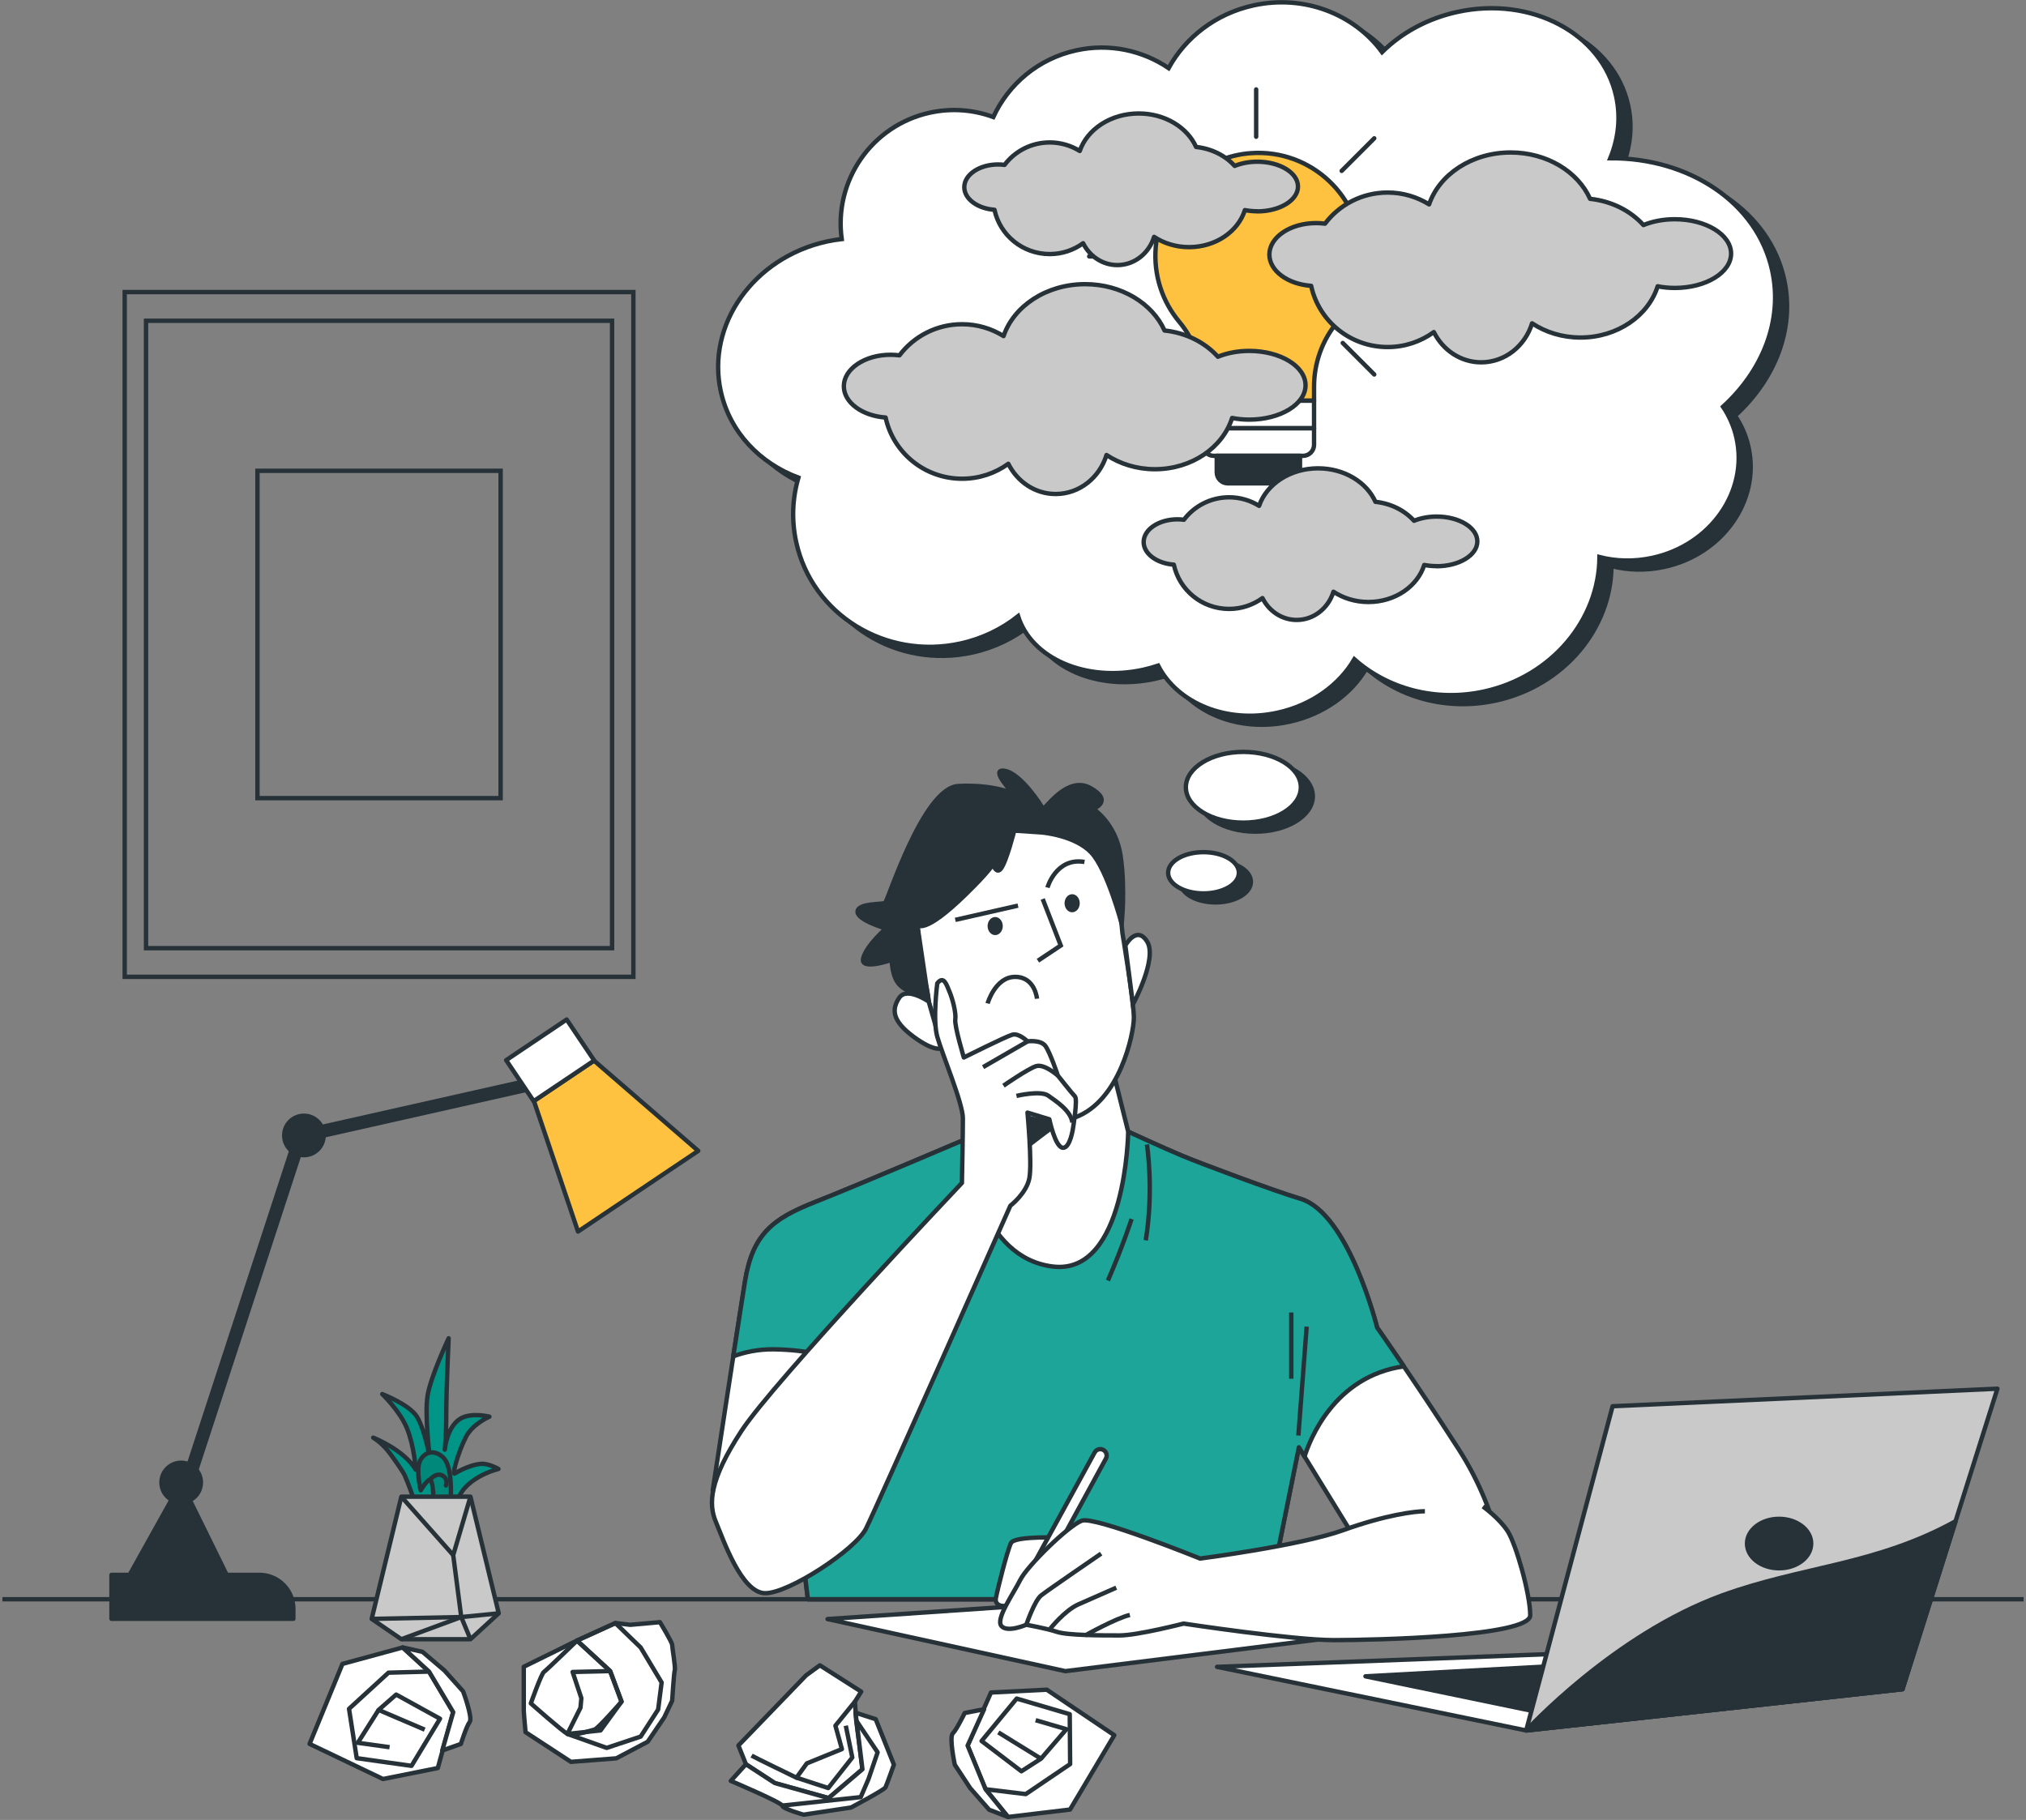 <svg width="246" height="221" viewBox="0 0 246 221" fill="none" xmlns="http://www.w3.org/2000/svg">
<rect x="0" y="0" width="246" height="221" fill="#808080" stroke="none"/>
<g clip-path="url(#clip0_14_2455)">
<path d="M0.29 194.198H245.71" stroke="#263238" stroke-width="0.533" stroke-linejoin="round"/>
<path d="M50.447 182.837C50.447 182.837 50.063 181.292 49.147 179.176C48.907 178.622 47.522 176.72 47.208 176.31C46.318 175.153 45.316 174.578 45.316 174.578C45.316 174.578 49.067 176.038 50.479 178.468C50.479 178.468 50.309 175.654 49.424 173.47C48.545 171.301 46.413 169.287 46.413 169.287C46.413 169.287 49.712 170.555 50.628 172.036C51.545 173.517 52.174 176.912 52.174 176.912C52.174 176.912 51.545 171.823 51.913 169.494C52.28 167.166 54.475 162.509 54.475 162.509C54.475 162.509 54.188 168.631 54.188 171.594C54.188 174.557 54.007 176.038 54.007 176.038C54.007 176.038 54.241 173.219 55.946 172.244C57.284 171.482 59.426 172.031 59.426 172.031C59.426 172.031 57.411 172.889 56.591 174.466C55.573 176.427 54.859 179.235 55.211 178.931C55.211 178.931 56.873 177.882 58.392 177.759C59.33 177.679 60.523 178.382 60.523 178.382C60.523 178.382 55.941 179.443 55.392 182.826H50.447V182.837Z" fill="#009587" stroke="#263238" stroke-width="0.533" stroke-linecap="round" stroke-linejoin="round"/>
<path d="M54.742 181.484C54.742 181.484 54.913 177.994 53.804 176.971C52.696 175.947 51.513 176.32 50.996 177.397C50.479 178.473 51.081 180.972 51.081 180.972C51.081 180.972 51.849 179.693 52.19 179.693C52.531 179.693 52.616 181.478 52.616 181.478" fill="#00887A"/>
<path d="M54.742 181.484C54.742 181.484 54.913 177.994 53.804 176.971C52.696 175.947 51.513 176.32 50.996 177.397C50.479 178.473 51.081 180.972 51.081 180.972C51.081 180.972 51.849 179.693 52.19 179.693C52.531 179.693 52.616 181.478 52.616 181.478" stroke="#263238" stroke-width="0.533" stroke-linecap="round" stroke-linejoin="round"/>
<path d="M52.19 179.693C52.19 179.693 52.957 178.756 53.724 179.182C54.47 179.598 54.151 180.375 54.151 180.375" stroke="#263238" stroke-width="0.533" stroke-linecap="round" stroke-linejoin="round"/>
<path d="M57.124 199.052H48.731L45.129 196.585L48.731 181.745H57.124L60.555 195.908L57.124 199.052Z" fill="#C9C9C9" stroke="#263238" stroke-width="0.533" stroke-linejoin="round"/>
<path d="M48.731 181.745L55.03 188.842L57.124 181.745" stroke="#263238" stroke-width="0.533" stroke-miterlimit="10"/>
<path d="M45.129 196.584L56.005 196.361L55.03 188.842" stroke="#263238" stroke-width="0.533" stroke-miterlimit="10"/>
<path d="M60.555 195.908L56.005 196.361L48.731 199.052" stroke="#263238" stroke-width="0.533" stroke-miterlimit="10"/>
<path d="M56.005 196.361L57.124 199.051" stroke="#263238" stroke-width="0.533" stroke-miterlimit="10"/>
<path d="M140.909 193.851L100.482 196.606L129.357 202.931L166.758 198.252L140.909 193.851Z" fill="white" stroke="#263238" stroke-width="0.533" stroke-linejoin="round"/>
<path d="M119.521 137.369C119.521 137.369 104.244 143.891 99.027 145.943C93.811 147.994 91.386 149.854 90.454 155.63C89.521 161.406 86.542 180.972 86.542 180.972C86.542 180.972 87.288 185.629 91.386 187.121C95.484 188.613 97.349 188.054 97.349 188.054L98.095 194.203H153.991L157.715 175.756L168.148 192.711L182.866 192.338C182.866 192.338 182.493 184.324 177.09 175.942C171.687 167.555 167.216 161.225 167.216 161.225C167.216 161.225 163.779 147.344 157.902 145.575C154.47 144.541 145.79 141.291 143.557 140.358C141.325 139.426 136.987 137.428 136.987 137.428L119.521 137.374V137.369Z" fill="white" stroke="#263238" stroke-width="0.533" stroke-linejoin="round"/>
<path d="M167.216 161.22C167.216 161.22 163.779 147.339 157.902 145.57C154.47 144.536 145.79 141.286 143.557 140.353C141.319 139.421 136.987 137.422 136.987 137.422L119.521 137.369C119.521 137.369 104.244 143.891 99.027 145.943C93.811 147.994 91.386 149.854 90.454 155.63C90.144 157.543 89.612 160.974 89.036 164.699C90.294 164.235 91.999 163.814 94.04 163.852C98.5 163.937 100.594 164.811 100.594 164.811L97.349 188.043L98.095 194.192H153.991L157.715 175.745L158.403 176.864C159.01 174.924 161.973 167.108 170.461 165.919C168.479 162.999 167.216 161.209 167.216 161.209V161.22Z" fill="#1DA599" stroke="#263238" stroke-width="0.533" stroke-linecap="round" stroke-linejoin="round"/>
<path d="M139.263 138.978C139.263 138.978 140.126 144.435 139.119 150.616" stroke="#263238" stroke-width="0.533" stroke-miterlimit="10"/>
<path d="M137.398 148.026C137.398 148.026 136.391 151.186 134.526 155.497" stroke="#263238" stroke-width="0.533" stroke-miterlimit="10"/>
<path d="M157.651 174.317L158.658 161.097" stroke="#263238" stroke-width="0.533" stroke-miterlimit="10"/>
<path d="M156.788 159.376V167.422" stroke="#263238" stroke-width="0.533" stroke-miterlimit="10"/>
<path d="M117.378 129.696L117.496 140.422C117.496 140.422 118.993 152.763 127.876 153.802C136.758 154.841 136.987 137.422 136.987 137.422L135.144 130.042C135.144 130.042 133.529 134.886 126.261 133.618C118.993 132.349 117.378 129.696 117.378 129.696Z" fill="white" stroke="#263238" stroke-width="0.533" stroke-miterlimit="10"/>
<path d="M132.106 133.692L132.144 133.096C130.801 133.724 128.909 134.076 126.261 133.612C118.993 132.344 117.378 129.691 117.378 129.691L117.496 140.417C117.496 140.417 117.709 142.154 118.439 144.376C121.14 141.648 132.106 133.687 132.106 133.687V133.692Z" fill="#263238" stroke="#263238" stroke-width="0.533" stroke-linejoin="round"/>
<path d="M112.764 121.623C112.764 121.623 115.071 130.042 116.569 131.31C118.066 132.579 125.105 137.651 130.524 135.696C135.943 133.735 137.675 125.545 137.675 123.584C137.675 121.623 136.289 113.321 136.289 113.321C136.289 113.321 135.714 107.092 135.138 105.249C134.563 103.405 133.407 100.863 128.909 99.712C124.412 98.561 120.719 99.712 119.334 100.634C117.949 101.556 111.379 112.282 111.379 112.282L112.764 121.623Z" fill="white" stroke="#263238" stroke-width="0.533" stroke-linejoin="round"/>
<path d="M126.607 109.166L128.797 114.814L126.027 116.663" stroke="#263238" stroke-width="0.533" stroke-miterlimit="10"/>
<path d="M119.915 121.853C119.915 121.853 120.837 118.624 123.261 118.624C125.686 118.624 125.915 121.277 125.915 121.277" stroke="#263238" stroke-width="0.533" stroke-miterlimit="10"/>
<path d="M115.993 111.702L123.607 109.97" stroke="#263238" stroke-width="0.533" stroke-miterlimit="10"/>
<path d="M127.183 107.78C127.183 107.78 128.222 104.087 131.68 104.668" stroke="#263238" stroke-width="0.533" stroke-miterlimit="10"/>
<path d="M120.837 113.551C121.346 113.551 121.759 113.059 121.759 112.453C121.759 111.847 121.346 111.355 120.837 111.355C120.328 111.355 119.915 111.847 119.915 112.453C119.915 113.059 120.328 113.551 120.837 113.551Z" fill="#263238"/>
<path d="M130.183 110.78C130.692 110.78 131.105 110.288 131.105 109.682C131.105 109.076 130.692 108.584 130.183 108.584C129.674 108.584 129.261 109.076 129.261 109.682C129.261 110.288 129.674 110.78 130.183 110.78Z" fill="#263238"/>
<path d="M126.607 101.093L123.149 100.863C123.149 100.863 122.227 104.556 121.535 105.478C120.842 106.4 120.384 104.327 120.384 104.327C120.384 104.327 122.462 103.517 117.272 108.595C112.082 113.668 111.389 112.288 111.389 112.288C111.389 112.288 111.965 118.4 112.311 119.321C112.657 120.243 112.775 121.629 112.775 121.629C112.775 121.629 110.35 120.59 109.316 119.668C108.277 118.746 108.277 116.556 108.277 116.556C108.277 116.556 104.356 117.941 104.819 116.327C105.283 114.712 107.585 112.751 107.585 112.751C107.585 112.751 104.009 111.712 104.126 110.673C104.244 109.634 107.126 109.863 107.473 109.634C107.819 109.405 112.087 95.679 116.355 95.45C120.624 95.221 123.043 96.371 123.043 96.371C123.043 96.371 120.043 93.26 122.004 93.606C123.964 93.952 126.501 97.874 126.618 98.221C126.735 98.567 129.501 94.07 132.384 95.684C135.266 97.299 132.73 98.221 132.73 98.221C132.73 98.221 135.495 99.952 136.076 103.986C136.652 108.025 136.193 112.176 136.193 112.176C136.193 112.176 134.462 105.6 132.501 103.528C130.54 101.45 126.618 101.103 126.618 101.103L126.607 101.093Z" fill="#263238" stroke="#263238" stroke-width="0.533" stroke-linejoin="round"/>
<path d="M112.764 121.623C112.764 121.623 110.11 119.779 109.189 121.16C108.267 122.54 108.267 123.925 110.92 125.886C113.574 127.847 114.379 127.271 114.379 127.271L112.764 121.618V121.623Z" fill="white" stroke="#263238" stroke-width="0.533" stroke-linejoin="round"/>
<path d="M136.641 114.813C136.641 114.813 138.026 112.277 139.295 114.35C140.563 116.428 137.563 121.964 137.563 121.964L136.641 114.813Z" fill="white" stroke="#263238" stroke-width="0.533" stroke-miterlimit="10"/>
<path d="M113.803 119.428C113.803 119.428 113.228 123.813 113.803 125.886C114.379 127.964 116.915 133.959 116.915 135.802C116.915 137.646 116.798 143.646 116.798 143.646C116.798 143.646 93.96 167.752 90.038 173.746C86.116 179.741 85.999 182.629 86.926 184.819C87.848 187.009 90.038 193.467 92.926 193.467C95.814 193.467 103.881 188.16 105.15 185.624C106.418 183.087 122.68 146.411 122.68 146.411C122.68 146.411 124.641 144.914 124.988 143.065C125.334 141.221 124.758 135.104 124.758 135.104L127.412 135.914C127.412 135.914 128.105 139.26 129.027 139.372C129.948 139.49 130.295 136.948 130.295 136.948C130.295 136.948 130.87 133.49 130.524 133.143C130.178 132.797 128.446 130.607 128.446 130.607C128.446 130.607 127.524 127.841 126.948 127.032C126.373 126.222 124.758 126.456 124.758 126.456C124.758 126.456 123.719 125.417 122.915 125.646C122.105 125.875 117.032 128.412 117.032 128.412C117.032 128.412 115.881 124.607 115.993 123.797C116.11 122.987 115.647 121.261 115.3 120.451C114.954 119.641 114.608 118.373 113.803 119.412V119.428Z" fill="white" stroke="#263238" stroke-width="0.533" stroke-linejoin="round"/>
<path d="M124.758 126.467L119.366 129.584" stroke="#263238" stroke-width="0.533" stroke-miterlimit="10"/>
<path d="M128.451 130.618C128.451 130.618 126.799 129.136 125.787 129.472C124.774 129.808 121.844 131.838 121.844 131.838" stroke="#263238" stroke-width="0.533" stroke-miterlimit="10"/>
<path d="M123.421 133.079C123.421 133.079 126.346 132.376 127.279 133.047C128.211 133.719 130.012 134.848 130.21 136.314" stroke="#263238" stroke-width="0.533" stroke-miterlimit="10"/>
<path d="M129.101 186.727C129.101 186.727 123.219 186.45 122.755 187.372C122.297 188.293 121.098 193.073 120.917 194.085C120.73 195.098 122.206 195.375 123.032 194.453C123.858 193.531 126.25 190.499 126.25 190.499L129.101 186.727Z" fill="white" stroke="#263238" stroke-width="0.533" stroke-linejoin="round"/>
<path d="M132.911 176.379L123.027 194.453L124.684 194.73L134.28 177.125C134.504 176.709 134.312 176.187 133.87 176.022C133.508 175.883 133.098 176.038 132.916 176.379H132.911Z" fill="white" stroke="#263238" stroke-width="0.533" stroke-linejoin="round"/>
<path d="M180.058 182.933C180.058 182.933 182.066 184.372 183.074 185.949C184.081 187.526 185.802 193.563 185.802 196.148C185.802 198.732 166.987 199.163 161.957 199.163C156.927 199.163 143.712 197.155 143.712 197.155C143.712 197.155 138.112 198.593 135.954 198.593C133.796 198.593 129.634 198.593 128.339 198.162C127.044 197.73 124.604 197.298 124.604 197.298C124.604 197.298 122.307 198.306 121.588 197.442C120.869 196.579 123.027 193.563 123.885 191.842C124.748 190.121 129.773 185.235 131.355 184.659C132.938 184.084 145.721 189.258 145.721 189.258C145.721 189.258 157.928 187.675 163.102 185.81C168.271 183.945 171.862 183.514 173.013 183.514" fill="white"/>
<path d="M180.058 182.933C180.058 182.933 182.066 184.372 183.074 185.949C184.081 187.526 185.802 193.563 185.802 196.148C185.802 198.732 166.987 199.163 161.957 199.163C156.927 199.163 143.712 197.155 143.712 197.155C143.712 197.155 138.112 198.593 135.954 198.593C133.796 198.593 129.634 198.593 128.339 198.162C127.044 197.73 124.604 197.298 124.604 197.298C124.604 197.298 122.307 198.306 121.588 197.442C120.869 196.579 123.027 193.563 123.885 191.842C124.748 190.121 129.773 185.235 131.355 184.659C132.938 184.084 145.721 189.258 145.721 189.258C145.721 189.258 157.928 187.675 163.102 185.81C168.271 183.945 171.862 183.514 173.013 183.514" stroke="#263238" stroke-width="0.533" stroke-linejoin="round"/>
<path d="M124.615 197.298C124.615 197.298 125.606 194.362 126.437 193.718C127.263 193.073 133.7 188.661 133.7 188.661" stroke="#263238" stroke-width="0.533" stroke-miterlimit="10"/>
<path d="M127.535 197.762C127.535 197.762 129.282 195.556 130.94 194.821C132.597 194.085 135.538 192.796 135.538 192.796" stroke="#263238" stroke-width="0.533" stroke-miterlimit="10"/>
<path d="M131.765 198.593C131.765 198.593 135.538 196.478 137.19 196.11" stroke="#263238" stroke-width="0.533" stroke-miterlimit="10"/>
<path d="M185.312 210.135L147.778 202.409L199.027 200.443L231.003 205.121L185.312 210.135Z" fill="white" stroke="#263238" stroke-width="0.533" stroke-linejoin="round"/>
<path d="M188.679 208.302L165.799 203.56L198.452 201.785L222.691 204.849L188.679 208.302Z" fill="#263238" stroke="#263238" stroke-width="0.533" stroke-linejoin="round"/>
<path d="M195.803 170.763L185.312 210.135L231.003 205.121L242.529 168.631L195.803 170.763Z" fill="#C9C9C9" stroke="#263238" stroke-width="0.533" stroke-linejoin="round"/>
<path d="M219.915 187.436C219.915 189.093 218.172 190.436 216.02 190.436C213.867 190.436 212.125 189.093 212.125 187.436C212.125 185.779 213.867 184.436 216.02 184.436C218.172 184.436 219.915 185.779 219.915 187.436Z" fill="#263238" stroke="#263238" stroke-width="0.533" stroke-linejoin="round"/>
<path d="M237.446 184.729C227.785 190.073 218.774 190.217 209.125 193.729C195.937 198.524 185.317 210.135 185.317 210.135L231.009 205.121L237.446 184.734V184.729Z" fill="#263238" stroke="#263238" stroke-width="0.533" stroke-linejoin="round"/>
<path d="M52.094 202.984L48.902 200.053L41.581 202.051L37.59 211.765L46.504 216.028L53.159 214.696L55.024 207.907L52.094 202.984Z" fill="white" stroke="#263238" stroke-width="0.533" stroke-linejoin="round"/>
<path d="M52.094 202.984L47.17 203.117L42.38 207.508L43.312 213.497L49.968 214.43L53.426 208.707L48.103 205.776L45.971 207.641L51.566 210.034" stroke="#263238" stroke-width="0.533" stroke-linejoin="round"/>
<path d="M45.971 207.641L43.446 211.632L47.303 212.165" stroke="#263238" stroke-width="0.533" stroke-linejoin="round"/>
<path d="M48.902 200.053L51.3 200.586L53.964 202.851L56.229 205.382C56.229 205.382 57.428 208.579 57.028 209.106C56.628 209.634 55.962 211.771 55.962 211.771L53.698 212.57L55.03 207.913L52.099 202.989L48.902 200.059V200.053Z" fill="white" stroke="#263238" stroke-width="0.533" stroke-linejoin="round"/>
<path d="M119.659 217.27L122.393 220.637L129.927 219.737L135.298 210.71L127.103 205.185L120.325 205.526L117.485 211.968L119.659 217.27Z" fill="white" stroke="#263238" stroke-width="0.533" stroke-linejoin="round"/>
<path d="M119.659 217.27L124.551 217.861L129.938 214.216L129.89 208.158L123.448 206.261L119.185 211.414L124.018 215.09L126.4 213.561L121.22 210.369" stroke="#263238" stroke-width="0.533" stroke-linejoin="round"/>
<path d="M126.4 213.561L129.485 209.98L125.75 208.888" stroke="#263238" stroke-width="0.533" stroke-linejoin="round"/>
<path d="M122.393 220.637L120.101 219.758L117.799 217.131L115.934 214.296C115.934 214.296 115.22 210.961 115.689 210.492C116.164 210.023 117.133 208.014 117.133 208.014L119.489 207.556L117.49 211.968L119.664 217.27L122.393 220.637Z" fill="white" stroke="#263238" stroke-width="0.533" stroke-linejoin="round"/>
<path d="M70.061 199.217L63.598 202.398V207.694C63.598 208.014 63.811 210.342 63.811 210.342L69.321 213.945L74.83 213.518L78.646 211.504L80.66 208.536L81.614 206.522C81.614 206.522 81.827 203.133 81.933 202.813C82.04 202.494 81.614 200.058 81.614 199.739C81.614 199.419 80.132 196.984 80.132 196.984L76.53 197.304L74.729 197.09L70.067 199.211L70.061 199.217Z" fill="white" stroke="#263238" stroke-width="0.533" stroke-linejoin="round"/>
<path d="M70.061 199.217L74.09 202.925L75.47 206.634C75.47 206.634 72.608 209.916 72.188 210.023C71.761 210.13 69.539 210.87 68.905 210.55C68.271 210.231 64.456 206.842 64.456 206.842C64.456 206.842 65.729 203.24 66.044 203.027C66.358 202.813 70.072 199.211 70.072 199.211L70.061 199.217Z" stroke="#263238" stroke-width="0.533" stroke-linejoin="round"/>
<path d="M70.061 199.217L74.724 197.096L77.793 200.064L80.335 204.305L79.914 207.588L77.793 210.875L73.663 212.25L68.894 210.556L72.918 210.129L75.465 206.634L74.084 202.925L70.061 199.217Z" stroke="#263238" stroke-width="0.533" stroke-linejoin="round"/>
<path d="M74.084 202.925L69.528 203.032L70.589 206.213L70.482 207.375L68.894 210.556" stroke="#263238" stroke-width="0.533" stroke-linejoin="round"/>
<path d="M97.876 203.442L89.66 211.957L90.576 214.243L94.072 216.523L100.615 218.346L104.718 214.85L103.961 208.92L103.807 206.634L104.569 205.419L99.549 202.222L97.876 203.442Z" fill="white" stroke="#263238" stroke-width="0.533" stroke-linejoin="round"/>
<path d="M103.807 206.634L101.436 209.554L102.224 212.394L97.967 214.131L96.704 215.868C96.704 215.868 91.653 213.422 91.258 213.188" stroke="#263238" stroke-width="0.533" stroke-linejoin="round"/>
<path d="M96.704 215.863L100.567 217.126L103.487 213.417L102.698 209.554" stroke="#263238" stroke-width="0.533" stroke-linejoin="round"/>
<path d="M103.881 207.977L106.327 208.765L108.538 214.285C108.538 214.285 107.67 216.731 107.515 217.046C107.356 217.36 103.333 219.491 103.333 219.491L97.572 220.36C97.572 220.36 95.047 219.651 94.967 219.257C94.887 218.863 88.733 216.257 88.733 216.257L90.571 214.238L94.072 216.518L100.61 218.346L104.718 214.845L103.881 207.971V207.977Z" fill="white" stroke="#263238" stroke-width="0.533" stroke-linejoin="round"/>
<path d="M103.961 208.919L106.562 212.788L105.459 216.022L104.51 218.228L94.967 219.257" stroke="#263238" stroke-width="0.533" stroke-linejoin="round"/>
<path d="M13.537 191.24H31.494C33.769 191.24 35.618 193.089 35.618 195.364V196.574H13.537V191.24Z" fill="#263238" stroke="#263238" stroke-width="0.533" stroke-linejoin="round"/>
<path d="M36.721 137.331L21.998 182.41" stroke="#263238" stroke-width="1.599" stroke-linejoin="round"/>
<path d="M15.743 191.24L21.998 180.018L27.519 191.24H15.743Z" fill="#263238" stroke="#263238" stroke-width="0.533" stroke-linejoin="round"/>
<path d="M24.391 180.018C24.391 178.697 23.32 177.625 21.998 177.625C20.677 177.625 19.606 178.697 19.606 180.018C19.606 181.339 20.677 182.41 21.998 182.41C23.32 182.41 24.391 181.339 24.391 180.018Z" fill="#263238" stroke="#263238" stroke-width="0.533" stroke-linejoin="round"/>
<path d="M39.295 137.88C39.295 136.559 38.224 135.488 36.902 135.488C35.581 135.488 34.51 136.559 34.51 137.88C34.51 139.202 35.581 140.273 36.902 140.273C38.224 140.273 39.295 139.202 39.295 137.88Z" fill="#263238" stroke="#263238" stroke-width="0.533" stroke-linejoin="round"/>
<path d="M36.902 137.88L64.685 131.625" stroke="#263238" stroke-width="1.599" stroke-linejoin="round"/>
<path d="M84.779 139.751L70.184 149.55L64.829 133.692L72.124 128.79L84.779 139.751Z" fill="#FEC240" stroke="#263238" stroke-width="0.533" stroke-linecap="round" stroke-linejoin="round"/>
<path d="M68.805 123.803L61.458 128.738L64.8 133.714L72.147 128.779L68.805 123.803Z" fill="white" stroke="#263238" stroke-width="0.533" stroke-linejoin="round"/>
<path d="M76.903 35.467H15.14V118.618H76.903V35.467Z" stroke="#263238" stroke-width="0.533" stroke-miterlimit="10"/>
<path d="M74.319 38.951H17.73V115.138H74.319V38.951Z" stroke="#263238" stroke-width="0.533" stroke-miterlimit="10"/>
<path d="M60.785 57.17H31.259V96.92H60.785V57.17Z" stroke="#263238" stroke-width="0.533" stroke-miterlimit="10"/>
<path d="M88.972 48.612C87.192 40.518 92.958 32.371 101.846 30.42C102.453 30.287 103.055 30.191 103.658 30.122C102.677 23.067 107.276 16.332 114.352 14.776C117.021 14.19 119.675 14.424 122.062 15.303C123.901 11.323 127.508 8.222 132.122 7.209C136.161 6.32 140.174 7.215 143.35 9.362C145.39 5.643 149.062 2.755 153.65 1.748C159.82 0.394 165.9 2.813 169.267 7.423C171.601 5.105 174.745 3.346 178.39 2.547C187.374 0.575 196.011 5.158 197.69 12.788C198.254 15.351 197.956 17.93 196.976 20.307C206.546 20.254 214.821 25.689 216.632 33.927C217.959 39.958 215.503 46.081 210.67 50.482C211.437 51.623 212.002 52.907 212.311 54.308C213.734 60.777 209.173 67.283 202.118 68.828C199.89 69.319 197.684 69.254 195.665 68.738C195.622 76.309 189.921 83.242 181.672 85.059C175.747 86.359 169.912 84.718 165.905 81.148C164.104 84.244 160.758 86.721 156.575 87.638C150.394 88.997 144.426 86.498 142.076 81.92C141.495 82.112 140.893 82.283 140.275 82.421C133.305 83.951 126.698 81.062 125.073 75.921C123.091 77.492 120.719 78.654 118.066 79.235C108.986 81.228 100.061 75.723 98.132 66.931C97.54 64.251 97.674 61.576 98.398 59.093C93.704 57.34 90.065 53.567 88.978 48.628L88.972 48.612Z" fill="#263238" stroke="#263238" stroke-width="0.533" stroke-linejoin="round"/>
<path d="M152.424 100.986C156.279 100.986 159.404 99.063 159.404 96.691C159.404 94.319 156.279 92.396 152.424 92.396C148.569 92.396 145.444 94.319 145.444 96.691C145.444 99.063 148.569 100.986 152.424 100.986Z" fill="#263238" stroke="#263238" stroke-width="0.533" stroke-linejoin="round"/>
<path d="M147.591 109.58C149.963 109.58 151.886 108.459 151.886 107.076C151.886 105.693 149.963 104.572 147.591 104.572C145.219 104.572 143.296 105.693 143.296 107.076C143.296 108.459 145.219 109.58 147.591 109.58Z" fill="#263238" stroke="#263238" stroke-width="0.533" stroke-linejoin="round"/>
<path d="M87.518 47.52C85.738 39.426 91.503 31.279 100.391 29.328C100.999 29.195 101.601 29.099 102.203 29.03C101.222 21.975 105.821 15.24 112.897 13.684C115.567 13.098 118.22 13.332 120.608 14.211C122.446 10.231 126.053 7.13 130.668 6.117C134.707 5.227 138.719 6.123 141.895 8.27C143.936 4.551 147.607 1.663 152.195 0.656C158.365 -0.698 164.445 1.721 167.813 6.33C170.147 4.013 173.29 2.254 176.935 1.455C185.919 -0.517 194.556 4.066 196.235 11.696C196.8 14.259 196.501 16.838 195.521 19.215C205.091 19.156 213.366 24.596 215.178 32.834C216.505 38.866 214.048 44.989 209.215 49.39C209.982 50.53 210.547 51.815 210.856 53.216C212.279 59.685 207.718 66.191 200.663 67.736C198.436 68.226 196.23 68.162 194.21 67.645C194.167 75.217 188.466 82.15 180.217 83.967C174.292 85.267 168.457 83.626 164.45 80.056C162.649 83.151 159.303 85.629 155.12 86.546C148.939 87.904 142.971 85.405 140.621 80.828C140.041 81.02 139.438 81.191 138.82 81.329C131.851 82.858 125.243 79.97 123.618 74.828C121.636 76.4 119.265 77.562 116.611 78.143C107.531 80.135 98.606 74.631 96.677 65.839C96.086 63.159 96.219 60.484 96.944 58.001C92.249 56.248 88.61 52.475 87.523 47.536L87.518 47.52Z" fill="white" stroke="#263238" stroke-width="0.533" stroke-miterlimit="10"/>
<path d="M150.969 99.894C154.824 99.894 157.95 97.971 157.95 95.599C157.95 93.227 154.824 91.304 150.969 91.304C147.114 91.304 143.989 93.227 143.989 95.599C143.989 97.971 147.114 99.894 150.969 99.894Z" fill="white" stroke="#263238" stroke-width="0.533" stroke-miterlimit="10"/>
<path d="M146.131 108.488C148.503 108.488 150.426 107.367 150.426 105.984C150.426 104.601 148.503 103.479 146.131 103.479C143.759 103.479 141.836 104.601 141.836 105.984C141.836 107.367 143.759 108.488 146.131 108.488Z" fill="white" stroke="#263238" stroke-width="0.533" stroke-miterlimit="10"/>
<path d="M165.298 31.071C165.298 23.872 159.213 18.091 151.907 18.597C145.817 19.018 140.845 23.904 140.334 29.989C140.041 33.453 141.165 36.65 143.184 39.074C145.028 41.28 146.035 44.067 146.035 46.944V48.66H159.554V46.944C159.554 44.072 160.555 41.286 162.399 39.085C164.211 36.916 165.303 34.124 165.303 31.076L165.298 31.071Z" fill="#FEC240" stroke="#263238" stroke-width="0.533" stroke-linecap="round" stroke-linejoin="round"/>
<path d="M159.554 48.655H146.035V52.001H159.554V48.655Z" fill="white" stroke="#263238" stroke-width="0.533" stroke-linecap="round" stroke-linejoin="round"/>
<path d="M146.035 52.007H159.554V54.015C159.554 54.751 158.957 55.353 158.216 55.353H147.373C146.637 55.353 146.035 54.756 146.035 54.015V52.007Z" fill="white" stroke="#263238" stroke-width="0.533" stroke-linecap="round" stroke-linejoin="round"/>
<path d="M147.74 55.348H157.848V57.356C157.848 58.092 157.252 58.694 156.511 58.694H149.078C148.342 58.694 147.74 58.097 147.74 57.356V55.348Z" fill="#263238" stroke="#263238" stroke-width="0.533" stroke-linecap="round" stroke-linejoin="round"/>
<path d="M167.072 31.135H172.8" stroke="#263238" stroke-width="0.533" stroke-linecap="round" stroke-linejoin="round"/>
<path d="M132.25 31.135H138.048" stroke="#263238" stroke-width="0.533" stroke-linecap="round" stroke-linejoin="round"/>
<path d="M152.525 16.604V10.86" stroke="#263238" stroke-width="0.533" stroke-linecap="round" stroke-linejoin="round"/>
<path d="M162.91 20.75L166.864 16.796" stroke="#263238" stroke-width="0.533" stroke-linecap="round" stroke-linejoin="round"/>
<path d="M138.186 45.474L142.199 41.462" stroke="#263238" stroke-width="0.533" stroke-linecap="round" stroke-linejoin="round"/>
<path d="M142.028 20.638L138.186 16.796" stroke="#263238" stroke-width="0.533" stroke-linecap="round" stroke-linejoin="round"/>
<path d="M166.864 45.474L163.038 41.648" stroke="#263238" stroke-width="0.533" stroke-linecap="round" stroke-linejoin="round"/>
<path d="M203.364 34.966C202.634 34.966 201.931 34.897 201.276 34.763C200.146 38.349 196.384 40.987 191.898 40.987C189.686 40.987 187.656 40.337 186.026 39.261C185.184 42.01 182.738 43.998 179.85 43.998C177.351 43.998 175.187 42.506 174.1 40.326C172.528 41.467 170.594 42.143 168.495 42.143C163.923 42.143 160.113 38.957 159.202 34.71C156.351 34.508 154.129 32.882 154.129 30.911C154.129 28.801 156.671 27.09 159.804 27.09C160.177 27.09 160.534 27.117 160.886 27.16C162.617 24.868 165.372 23.382 168.489 23.382C170.344 23.382 172.065 23.915 173.525 24.82C174.756 21.181 178.72 18.517 183.431 18.517C187.843 18.517 191.599 20.861 193.07 24.144C195.697 24.421 197.999 25.609 199.549 27.33C200.636 26.883 201.947 26.621 203.354 26.621C207.126 26.621 210.19 28.486 210.19 30.794C210.19 33.101 207.132 34.966 203.354 34.966H203.364Z" fill="#C9C9C9" stroke="#263238" stroke-width="0.533" stroke-linejoin="round"/>
<path d="M151.699 50.956C150.969 50.956 150.266 50.887 149.605 50.754C148.476 54.34 144.714 56.978 140.227 56.978C138.016 56.978 135.986 56.328 134.355 55.251C133.513 58.001 131.067 59.988 128.179 59.988C125.68 59.988 123.517 58.496 122.43 56.317C120.858 57.457 118.924 58.134 116.824 58.134C112.252 58.134 108.443 54.948 107.531 50.701C104.681 50.498 102.459 48.873 102.459 46.901C102.459 44.791 105 43.081 108.134 43.081C108.507 43.081 108.864 43.108 109.215 43.15C110.947 40.859 113.702 39.372 116.819 39.372C118.673 39.372 120.394 39.905 121.854 40.811C123.085 37.172 127.05 34.507 131.76 34.507C136.172 34.507 139.929 36.852 141.399 40.134C144.026 40.411 146.328 41.6 147.879 43.321C148.966 42.873 150.277 42.612 151.683 42.612C155.456 42.612 158.52 44.477 158.52 46.784C158.52 49.092 155.461 50.956 151.683 50.956H151.699Z" fill="#C9C9C9" stroke="#263238" stroke-width="0.533" stroke-linejoin="round"/>
<path d="M152.669 25.657C152.142 25.657 151.635 25.604 151.156 25.513C150.341 28.103 147.618 30.01 144.378 30.01C142.779 30.01 141.314 29.541 140.131 28.763C139.524 30.751 137.755 32.19 135.671 32.19C133.865 32.19 132.298 31.113 131.515 29.536C130.38 30.357 128.984 30.852 127.465 30.852C124.162 30.852 121.407 28.55 120.751 25.476C118.689 25.326 117.085 24.154 117.085 22.732C117.085 21.208 118.924 19.971 121.188 19.971C121.455 19.971 121.716 19.987 121.972 20.025C123.224 18.367 125.217 17.297 127.465 17.297C128.803 17.297 130.05 17.68 131.105 18.335C131.995 15.709 134.861 13.78 138.266 13.78C141.458 13.78 144.17 15.474 145.231 17.845C147.127 18.048 148.79 18.9 149.914 20.147C150.703 19.828 151.646 19.636 152.664 19.636C155.392 19.636 157.603 20.984 157.603 22.652C157.603 24.319 155.392 25.668 152.664 25.668L152.669 25.657Z" fill="#C9C9C9" stroke="#263238" stroke-width="0.533" stroke-linejoin="round"/>
<path d="M174.447 68.748C173.919 68.748 173.413 68.695 172.933 68.605C172.118 71.194 169.395 73.102 166.156 73.102C164.557 73.102 163.092 72.633 161.909 71.855C161.301 73.843 159.532 75.281 157.449 75.281C155.642 75.281 154.076 74.205 153.293 72.628C152.158 73.448 150.762 73.944 149.243 73.944C145.939 73.944 143.184 71.642 142.529 68.567C140.467 68.418 138.863 67.246 138.863 65.823C138.863 64.299 140.701 63.063 142.966 63.063C143.232 63.063 143.493 63.079 143.749 63.116C145.001 61.459 146.994 60.388 149.243 60.388C150.58 60.388 151.827 60.772 152.882 61.427C153.772 58.8 156.639 56.871 160.044 56.871C163.236 56.871 165.948 58.566 167.008 60.937C168.905 61.139 170.568 61.992 171.692 63.239C172.48 62.919 173.424 62.727 174.441 62.727C177.17 62.727 179.381 64.075 179.381 65.743C179.381 67.411 177.17 68.759 174.441 68.759L174.447 68.748Z" fill="#C9C9C9" stroke="#263238" stroke-width="0.533" stroke-linejoin="round"/>
</g>
<defs>
<clipPath id="clip0_14_2455">
<rect width="245.42" height="220.904" fill="white" transform="translate(0.29)"/>
</clipPath>
</defs>
</svg>
